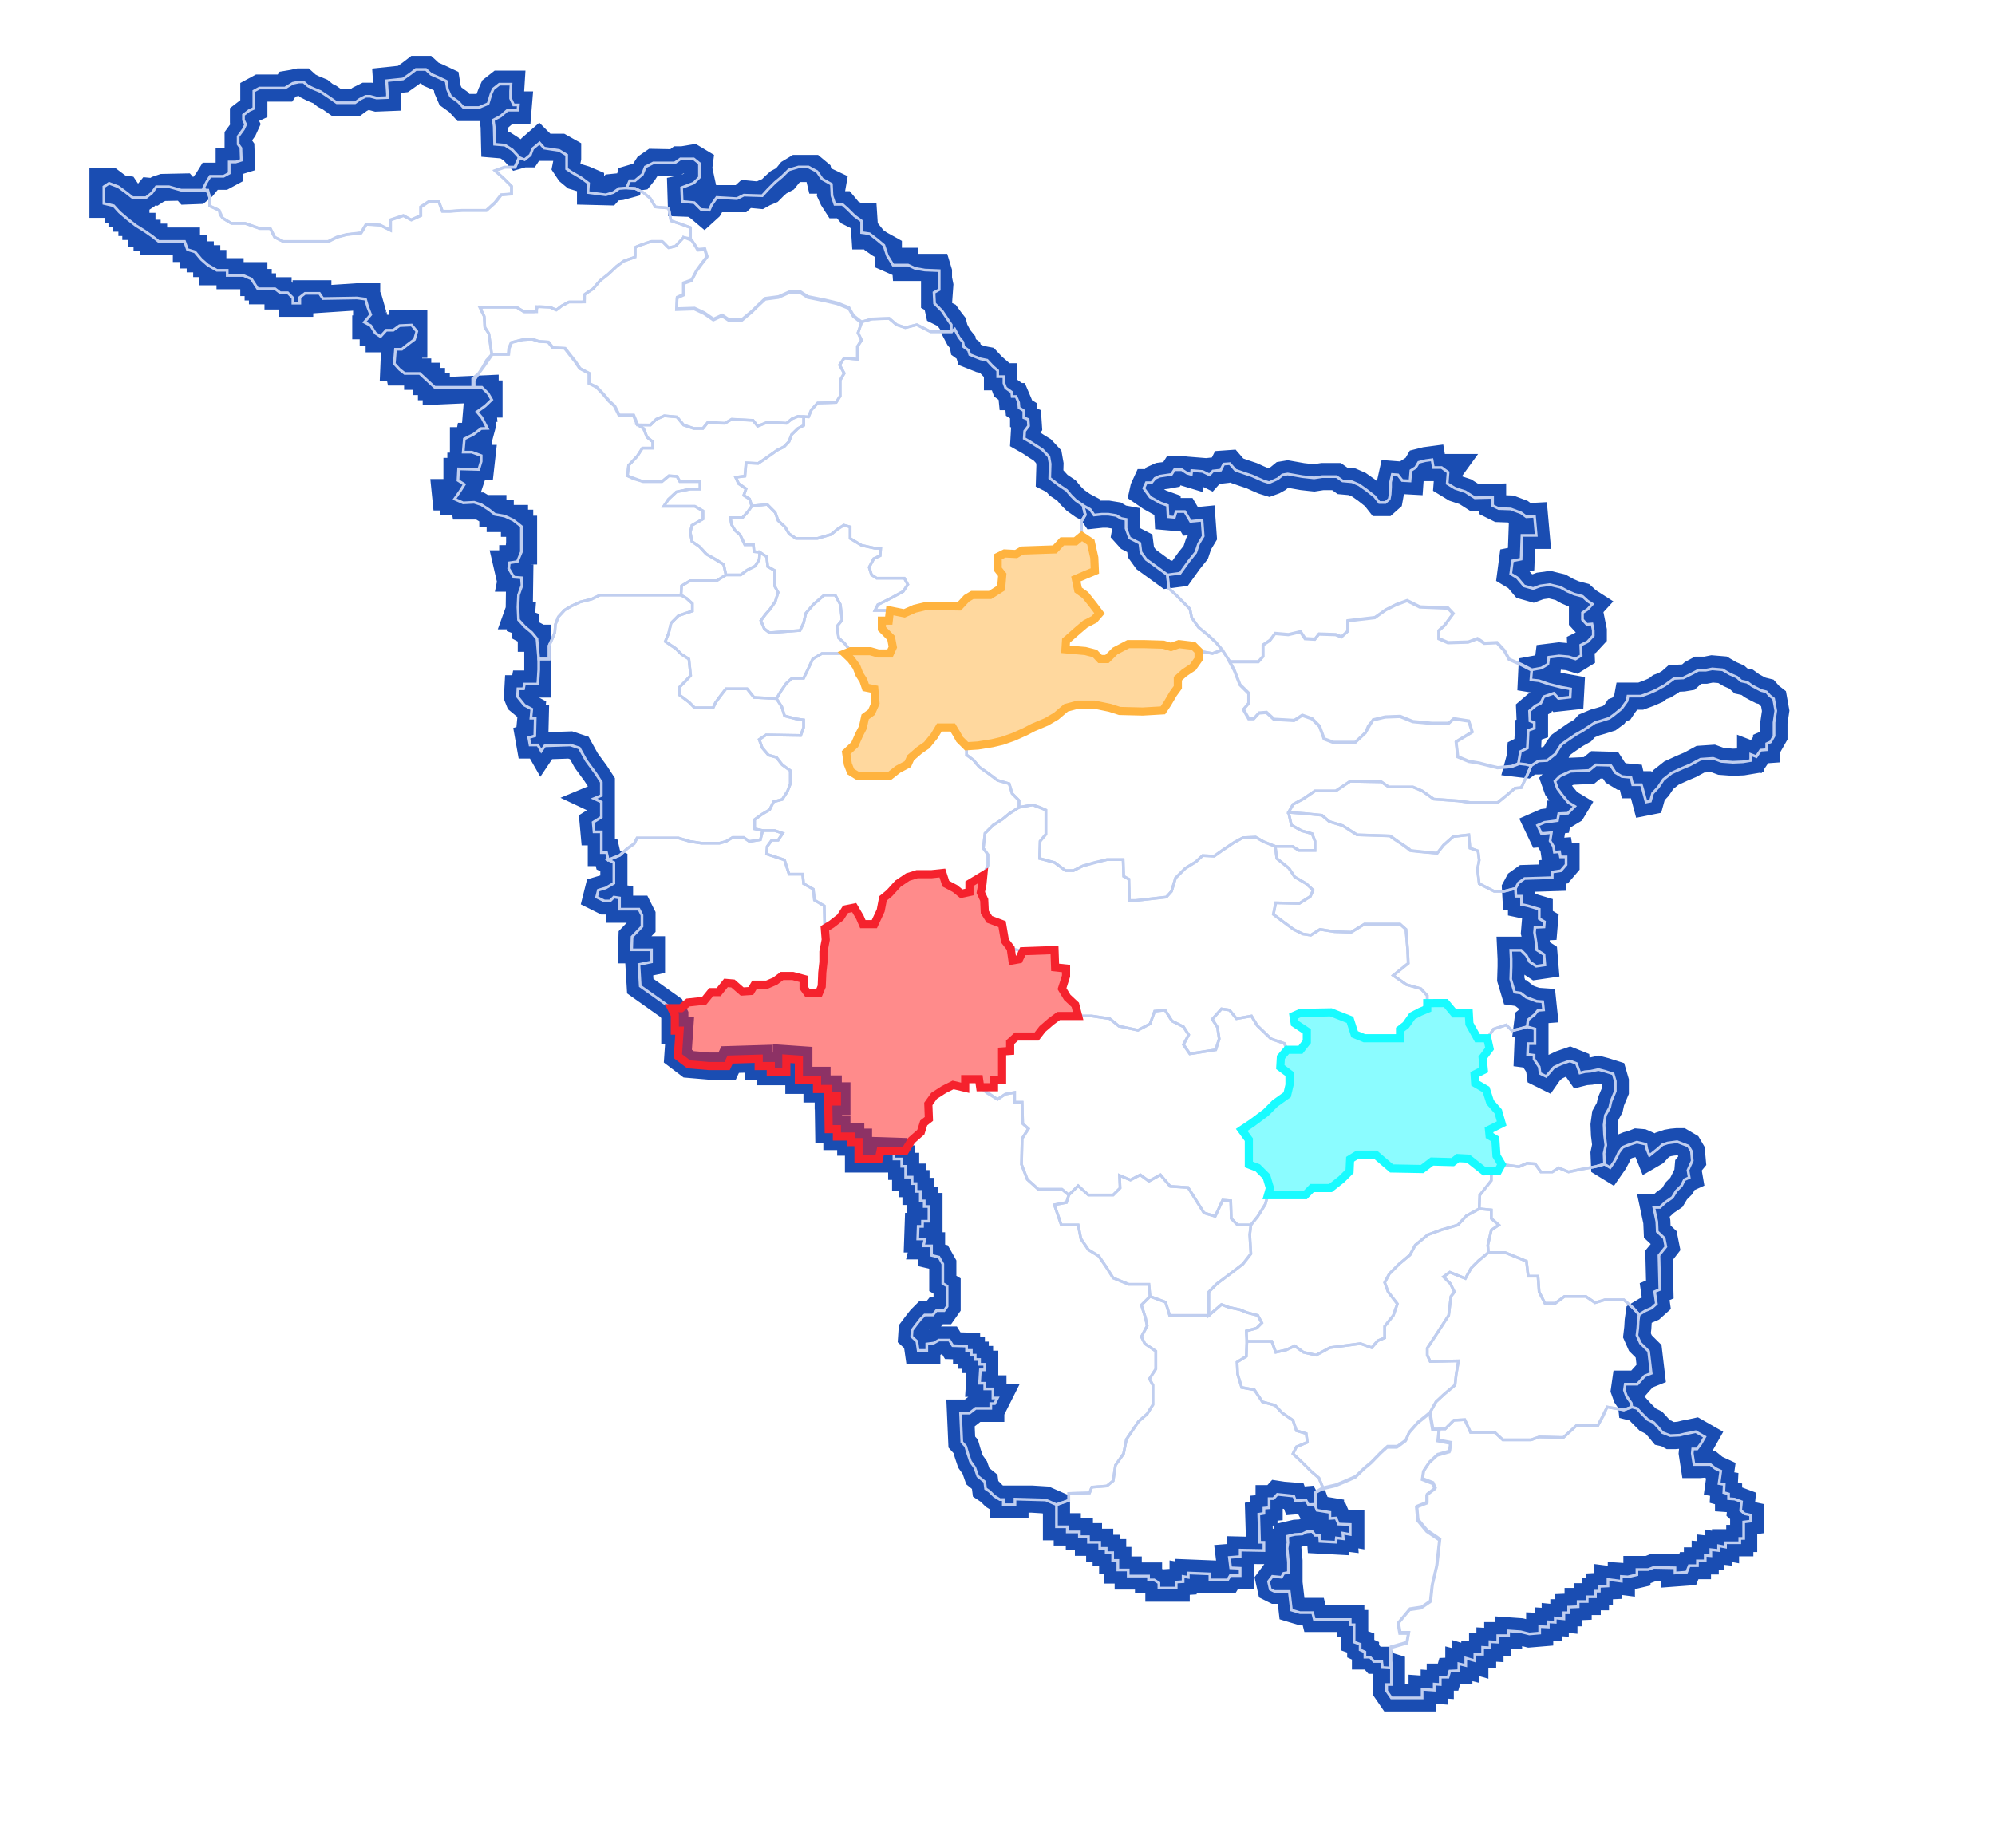 <?xml version="1.0" standalone="no"?>
<!DOCTYPE svg PUBLIC "-//W3C//DTD SVG 1.1//EN" "http://www.w3.org/Graphics/SVG/1.1/DTD/svg11.dtd">
<svg data-name="Map" xmlns="http://www.w3.org/2000/svg" viewBox="0 0 735.27 681.24">
  <defs>
    <filter id="MapShadow" x="-120%" y="-120%" width="400%" height="400%">
      <feOffset result="offOut" in="SourceGraphic" dx="0" dy="0"></feOffset>
      <feGaussianBlur result="blurOut" in="offOut" stdDeviation="15"></feGaussianBlur>
      <feBlend in="SourceGraphic" in2="blurOut" mode="multiply"></feBlend>
    </filter>
  </defs>
  <!-- 最外边路径 -->
  <polyline
    stroke="#1a4db2"
    stroke-width="10"
    fill="transparent"
    filter="url(#MapShadow)"
    points="137.57 116.25 136.57 112.75 135.14 112.75 135.14 109.4 131.63 109.4 117.14 110.36 117.14 108.29 112.84 108.29 112.84 109.88 110.45 109.88 110.45 111.79 107.9 111.79 107.9 109.72 106.47 109.08 102.48 109.08 102.48 107.17 96.75 107.17 96.75 105.74 95.16 105.74 95.16 104.14 93.56 104.14 93.56 101.6 89.74 101.6 84.8 101.6 84.8 100.16 78.43 100.16 78.43 97.14 76.2 97.14 76.2 95.38 73.81 95.38 73.81 93.95 71.42 93.95 71.42 91.56 68.71 91.56 68.71 88.85 58.2 88.85 56.61 88.85 56.61 87.42 54.22 87.42 54.22 85.99 52.31 85.99 52.31 83.44 50.08 83.44 50.08 82 48.64 82 48.64 80.41 46.57 80.41 46.57 78.82 44.98 78.82 44.98 77.06 43.55 77.06 43.55 75.31 41.48 75.31 37.97 75.31 37.97 67.03 41 67.03 44.18 69.42 46.25 69.74 47.85 72.13 49.6 73.56 51.67 73.56 53.58 72.29 55.02 70.53 56.77 70.69 58.2 69.74 60.11 69.1 67.76 68.94 69.03 70.37 73.02 70.22 74.77 68.78 76.2 67.03 77.48 64.96 82.41 64.96 84.48 63.84 84.48 59.7 86.87 59.7 88.94 59.06 88.79 54.6 87.77 53.17 87.77 50.3 89.74 47.6 90.54 45.84 89.74 44.25 89.74 42.34 91.81 40.75 93.56 39.95 93.56 37.72 93.56 35.33 93.56 33.58 95.63 32.46 97.55 32.46 105.03 32.46 105.99 31.03 107.9 30.71 110.13 30.23 111.88 30.23 113.48 31.67 115.39 32.62 118.1 33.74 119.85 35.17 121.44 35.97 124.15 37.88 130.84 37.88 132.59 36.6 134.82 35.49 136.41 35.49 138.8 36.13 142.79 35.97 142.79 34.53 142.47 29.76 148.52 29.12 151.23 27.21 153.3 25.61 156.96 25.61 158.87 27.37 161.42 28.48 164.45 29.91 164.93 32.94 166.04 35.49 168.91 37.56 170.82 39.63 173.85 39.63 176.56 39.63 179.9 38.2 180.38 36.29 181.02 34.53 181.81 32.78 184.04 31.03 186.59 31.03 188.34 31.03 188.18 33.58 188.18 36.29 189.3 38.68 191.05 38.68 190.89 40.59 187.07 40.59 184.52 42.82 181.81 44.25 182.13 46.64 182.29 53.17 186.11 53.49 188.82 55.24 190.73 57.31 192.96 56.68 194.4 56.68 195.99 54.29 198.54 52.06 200.77 54.29 206.66 54.29 209.21 55.72 209.21 58.27 208.57 61.45 209.85 63.37 211.76 64.96 215.42 66.07 217.65 67.03 217.65 70.53 224.18 70.69 225.62 69.1 228.8 68.78 231.67 67.99 232.15 65.91 233.74 65.44 235.97 65.12 237.25 63.53 238.68 61.29 240.75 59.86 248.71 60.02 250.15 58.91 251.58 58.91 255.4 58.27 257.79 59.7 257.48 62.09 258.27 65.76 256.68 66.55 255.09 67.99 253.17 69.1 250.94 69.58 251.1 74.83 255.25 74.99 257.48 76.43 259.55 78.18 261.3 76.59 262.41 74.68 264.33 73.24 273.09 73.24 275 71.49 280.1 71.97 281.53 71.17 283.76 70.22 285.35 68.62 286.94 67.19 289.33 65.91 291.25 63.53 293.63 62.09 296.18 62.09 299.69 62.09 301.6 63.68 302.24 66.39 303.83 66.39 306.86 67.83 306.22 71.49 307.02 73.24 308.45 75.47 310.84 75.47 313.23 78.34 316.1 79.77 318.33 79.77 318.8 86.94 320.87 86.94 322.15 88.53 324.22 89.97 325.97 90.92 327.4 91.72 327.4 95.22 329.95 96.34 333.62 96.34 333.78 98.57 335.21 98.57 339.51 98.57 342.38 98.57 345.4 98.57 345.88 100.16 345.88 102.71 346.36 105.1 346.2 107.33 344.45 107.33 344.45 108.92 344.45 110.52 345.88 111.31 345.72 113.38 346.04 114.82 348.91 116.25 350.18 118 351.3 119.44 351.78 121.35 353.37 124.37 354.8 126.13 355.12 127.88 356.87 129.15 357.35 130.75 361.33 132.34 363.72 132.82 365.79 135.05 367.63 136.64 367.63 138.87 369.94 138.87 369.94 141.26 370.57 143.01 372.8 144.6 372.96 146.2 374.4 146.2 375.35 148.43 375.51 150.34 377.26 151.45 377.26 154 378.86 154.64 379.02 157.03 377.58 158.94 377.42 161.65 379.65 162.92 382.04 164.52 384.11 165.79 386.5 168.34 386.98 171.05 386.82 176.3 388.73 177.26 390.17 178.85 393.03 180.76 394.63 182.68 396.38 184.43 399.09 186.34 401.79 187.77 403.23 189.84 406.1 189.53 408.48 189.53 411.35 190 413.26 191.12 415.02 191.44 415.02 193.19 415.02 194.78 414.7 196.53 416.29 198.29 420.09 200.24 420.51 203.54 422.42 206.19 430.28 211.9 434.95 211.29 438.14 206.83 440.69 203.64 441.75 200.45 443.45 197.61 443.02 191.75 438.78 192.17 436.65 188.56 433.47 188.56 432.83 190.68 430.49 190.47 430.28 186.29 427.73 185.37 423.91 183.25 421.23 181.4 421.55 179.97 422.5 177.9 424.41 177.9 425.69 176.3 427.44 175.51 429.99 175.19 431.74 174.87 432.86 173.12 435.56 173.12 437.48 174.39 439.07 174.87 439.23 173.44 443.21 173.76 445.76 175.03 447.03 173.6 449.9 173.28 451.02 171.05 453.25 170.89 455.32 173.28 458.5 174.39 461.37 175.35 463.44 176.3 465.67 177.26 467.74 177.9 469.49 177.26 470.93 176.46 472.68 175.03 474.59 174.71 477.3 175.19 480.01 175.67 482.87 175.99 484.31 176.14 487.33 175.67 492.59 175.67 494.82 177.26 498.33 177.58 500.87 178.69 503.58 180.6 506.61 182.99 508.36 185.22 510.59 185.22 512.02 183.95 512.34 182.2 512.5 179.49 512.5 177.74 513.14 174.87 515.21 175.03 516.8 177.1 519.67 177.26 519.83 175.03 519.99 173.44 521.74 172.32 522.86 170.41 525.4 169.77 527.79 169.45 528.27 172.32 531.3 172.32 534.96 172.32 533.69 174.07 533.37 178.22 536.24 179.97 540.06 181.24 543.56 183.47 550.1 183.31 550.1 186.34 552.33 187.45 556.79 187.61 560.61 189.05 562.52 190.48 565.55 190.32 566.18 197.33 560.93 197.33 560.61 206.09 557.42 206.73 556.79 211.51 559.17 212.94 561.72 215.97 565.07 216.92 567.62 215.97 571.12 215.49 575.1 216.45 577.65 217.88 580.2 218.99 583.23 219.79 585.14 221.54 586.89 222.66 585.14 224.57 583.23 225.84 583.23 228.39 584.82 230.14 586.73 229.99 587.21 232.37 587.21 234.29 585.14 236.52 582.59 237.79 582.75 241.61 580.68 242.89 578.13 242.09 574.63 241.77 570.8 242.25 570.48 244.8 568.1 246.23 564.59 246.87 564.43 250.22 567.3 250.69 570.96 251.97 575.42 253.08 578.93 253.72 578.77 256.75 574.47 257.22 572.71 255.31 569.05 256.59 567.94 258.98 566.02 259.93 563.79 261.84 563.95 265.51 565.55 266.14 565.55 268.22 563.32 269.01 563 275.54 560.45 276.82 560.29 279.05 559.65 281.44 562.36 281.76 564.11 280.48 565.55 280.48 566.98 280.48 570.17 280.32 571.76 279.37 573.19 277.93 574.31 275.86 575.42 274.43 577.65 272.83 580.68 270.76 583.23 269.33 584.82 267.58 587.85 266.3 590.08 265.67 593.1 264.71 595.02 263.28 595.97 261.84 597.56 261.21 598.52 259.77 599.63 258.34 599.95 256.59 601.55 256.59 604.73 256.59 607.76 255.47 610.31 254.36 611.74 253.24 613.49 252.6 615.56 251.33 617 250.06 620.34 249.9 622.25 249.58 623.85 248.14 625.92 247.03 628.63 247.03 631.02 246.55 634.84 246.87 637.55 248.46 640.1 249.58 641.69 251.01 643.92 251.49 645.67 252.76 647.42 253.72 649.02 254.52 650.93 254.99 652.2 256.43 653.63 257.54 654.43 262 653.79 266.3 653.79 271.24 652.52 273.47 651.09 274.11 651.09 276.34 648.86 276.5 647.26 278.89 645.19 278.09 645.19 280.32 642.33 280.8 638.66 280.96 634.36 280.64 631.33 279.53 626.71 279.84 622.89 281.91 619.87 283.19 616.04 284.94 613.02 287.33 611.1 290.2 609.03 292.43 608.24 295.29 606.64 295.61 605.37 290.83 604.89 289.24 601.71 289.24 601.07 286.53 597.72 286.22 595.33 284.78 593.58 282.07 588.17 281.91 585.62 283.99 578.77 284.3 574.94 286.06 573.03 287.97 573.99 290.68 575.74 293.06 577.97 295.77 580.36 297.21 579.4 298.8 577.81 299.76 574.47 299.91 573.99 302.46 571.6 302.78 569.21 303.1 566.66 304.22 568.1 307.24 571.76 306.92 571.28 309.95 572.56 312.02 572.87 314.09 574.79 313.93 575.1 315.84 577.17 315.84 577.17 318.71 575.26 320.94 572.08 321.42 572.08 323.49 561.88 323.81 559.65 325.4 558.54 327.47 558.7 330.34 560.77 330.34 560.77 333.37 563 333.84 567.3 335.12 567.3 338.62 569.21 339.74 569.05 341.65 565.71 341.81 565.55 343.72 566.18 346.11 566.18 347.7 566.34 350.09 569.05 351.84 569.37 355.67 566.18 356.14 563.79 354.55 562.52 352.16 560.61 350.25 556.79 350.25 556.94 353.44 556.94 356.3 556.79 360.92 558.22 365.7 560.45 366.02 562.52 367.61 563.95 368.25 566.34 369.05 568.57 369.21 568.89 372.23 566.82 372.39 565.55 373.99 563.16 375.9 562.84 378.45 565.71 379.24 565.71 384.66 563.16 384.66 563 388.64 565.39 388.96 565.39 390.39 567.3 393.26 567.62 395.65 569.85 396.76 570.96 395.17 572.71 393.42 575.42 392.14 578.61 391.03 581 391.99 581.16 393.9 582.27 395.49 584.18 395.01 586.25 394.85 589.12 394.22 591.51 394.85 594.54 395.81 595.33 398.52 595.33 402.18 593.74 406 593.26 408.23 591.67 411.1 591.19 414.6 591.35 418.27 591.83 422.09 591.19 425.12 591.35 429.1 593.42 430.37 594.86 428.3 595.97 426.23 596.61 424.8 598.04 422.89 599.95 422.09 601.71 421.61 603.3 420.98 605.21 421.14 606.64 421.77 606.96 423.53 607.92 425.91 609.83 424.8 611.1 423.37 612.7 421.93 614.61 421.29 616.36 420.98 618.11 420.82 619.55 420.82 622.25 422.41 623.37 424.32 623.69 427.83 622.25 429.58 622.1 431.33 622.57 434.04 620.82 434.83 619.71 437.06 617.79 438.98 616.36 441.37 613.81 443.12 611.74 445.03 609.51 445.03 610.63 450.29 610.79 453.95 613.33 456.34 613.97 459.53 612.86 460.96 611.42 462.71 611.74 475.29 609.83 476.09 610.47 480.55 608.71 482.14 606.48 483.1 604.1 484.53 603.78 486.76 603.62 489.47 603.3 492.18 604.57 495.05 607.6 498.07 608.56 506.2 606.17 507.15 604.73 508.75 603.46 510.18 599 510.18 598.68 512.41 599.48 514.64 601.23 517.19 601.39 518.62 603.3 519.1 604.89 520.85 607.28 523.24 609.51 524.36 611.26 526.27 612.7 528.02 614.13 528.34 615.56 529.14 617.32 529.14 619.07 528.98 620.98 528.5 622.73 528.18 624.96 527.7 628.31 529.61 626.87 532.16 625.44 534.07 623.85 534.07 623.69 535.67 624.33 539.81 626.24 539.81 628.15 539.65 630.38 539.81 632.13 541.24 634.2 542.2 633.56 546.82 635.48 547.14 635.32 550.16 637.07 550.64 637.07 552.39 639.3 552.55 641.85 553.51 641.53 556.69 642.96 557.97 645.19 558.45 645.19 560.68 642.64 560.99 642.64 564.02 642.64 567.05 641.21 567.05 641.21 568.64 635.95 568.64 635.95 570.23 633.4 569.76 633.4 571.51 630.54 571.19 630.54 573.42 628.47 573.26 628.47 575.33 625.6 575.33 625.6 577.08 622.57 577.08 621.62 579.47 617.32 579.79 617.32 577.88 609.51 577.72 607.44 578.52 603.3 578.52 603.3 580.43 599.95 581.22 597.56 581.06 597.56 582.82 592.63 582.18 592.63 584.57 589.44 584.73 589.44 586.48 588.01 586.48 588.01 588.55 584.98 588.55 584.98 590.3 581.63 590.3 581.63 592.22 578.13 592.37 578.13 594.45 576.38 594.45 576.38 596.68 573.19 596.36 573.19 597.95 570.64 597.79 570.64 599.7 567.46 599.54 567.46 601.93 563.63 602.25 560.45 601.45 555.99 601.14 555.99 602.89 552.01 602.89 552.01 605.28 549.14 605.12 549.14 607.35 546.43 607.19 546.43 609.74 543.56 609.74 543.56 612.13 540.22 611.17 540.22 613.88 537.67 613.24 537.67 615.79 534.33 615.95 533.69 618.18 530.82 618.18 530.82 620.89 528.59 620.73 528.59 622.96 524.13 622.64 524.13 625.83 512.82 625.83 511.07 623.28 511.07 620.89 512.82 620.89 512.82 617.86 512.82 614.36 510.75 613.72 509.48 611.97 506.61 611.97 505.17 610.37 503.26 610.37 503.26 608.46 501.51 607.67 501.51 605.6 499.28 604.8 499.28 598.43 497.85 598.43 497.85 596.52 484.63 596.52 483.99 593.97 479.37 593.97 476.18 593.01 475.39 586.16 469.97 586.16 468.38 585.37 467.74 582.5 469.17 580.59 472.52 580.91 473.32 579.47 475.07 579.15 475.07 575.33 474.59 570.23 474.91 568.16 474.75 565.77 477.46 565.14 480.17 564.98 481.76 564.18 483.83 564.02 484.94 565.45 486.54 565.45 486.7 567.68 492.59 568 492.75 566.41 495.3 566.73 495.14 564.66 497.85 565.14 497.85 561.47 493.55 561.31 492.59 559.08 490.36 559.24 490.36 557.01 485.58 556.22 484.94 554.46 482.24 554.62 481.28 552.87 477.46 553.19 476.82 551.44 472.84 551.12 470.77 550.8 469.33 552.39 467.74 552.39 467.74 555.74 465.83 555.9 465.83 557.81 463.92 558.13 464.08 563.38 464.24 568.48 465.83 568.48 465.83 571.51 463.6 571.51 457.07 571.35 457.07 573.74 453.09 574.06 453.56 577.88 457.07 578.04 457.07 580.75 453.4 580.75 452.45 582.34 445.92 582.34 445.92 580.11 437.95 579.79 437.95 581.38 436.04 581.06 436.04 582.98 433.49 583.14 433.49 585.37 427.12 585.37 427.12 583.45 425.37 582.34 423.3 582.34 423.3 580.91 415.81 580.91 415.81 578.68 411.99 578.68 411.99 575.17 410.08 575.17 410.08 572.3 407.69 572.3 407.69 570.71 405.3 570.71 405.3 568.48 401.16 568.48 401.16 566.41 397.81 566.41 397.81 564.66 393.35 564.66 393.35 562.75 389.37 562.75 389.37 559.72 389.37 554.62 385.39 552.87 380.29 552.55 374.08 552.55 374.08 554.62 369.78 554.62 369.78 552.71 368.5 552.71 366.43 551.44 364.68 549.68 363.25 548.73 362.93 546.18 360.38 544.11 359.26 540.92 357.67 538.69 356.71 535.83 355.92 533.12 354.48 531.53 354.01 520.85 357.35 520.85 359.58 519.1 365.16 519.1 365.16 517.35 366.59 517.35 367.63 515.28 365.95 515.28 365.95 511.93 362.93 511.93 362.93 509.86 361.02 509.86 361.33 504.92 362.93 504.92 362.93 502.85 361.02 502.85 361.02 501.1 359.42 501.1 359.42 499.51 357.99 499.51 357.99 497.76 356.24 497.76 356.24 496.16 351.14 496 349.87 493.93 346.04 493.93 344.13 495.05 341.58 495.37 341.58 497.76 338.4 497.76 337.92 494.41 336.01 492.66 336.17 490.27 337.6 488.36 339.35 486.13 340.79 484.69 343.81 484.69 345.09 483.1 347.95 483.1 349.07 481.51 349.07 474.02 347.48 473.06 347.48 465.9 346.04 463.35 343.33 462.71 343.33 459.21 340.31 459.21 340.94 456.66 338.24 456.66 338.4 452.04 339.99 452.04 339.99 450.13 342.38 450.13 342.38 444.71 340.63 444.71 340.63 442.64 339.19 442.64 339.19 439.14 337.6 439.14 337.6 436.27 336.17 436.27 336.17 433.88 333.78 433.88 333.78 429.9 332.34 429.9 332.34 427.19 329.48 427.19 329.48 424.32 324.54 424.16 323.9 427.19 316.41 427.19 316.41 420.98 313.55 420.98 313.55 418.91 308.45 418.91 308.45 416.2 305.42 416.2 305.26 406 308.45 406 308.45 403.93 305.26 403.93 305.26 401.38 301.12 401.38 301.12 398.2 294.43 398.2 294.43 390.55 289.81 390.23 289.81 395.01 284.08 395.01 284.08 392.94 279.62 392.94 279.62 390.23 269.1 390.55 267.99 392.94 261.3 392.94 253.81 392.3 249.83 389.28 250.47 379.88 248.71 379.88 248.71 374.14 247.44 371.6 235.97 363.47 235.49 355.51 240.11 354.55 240.11 350.09 232.79 350.09 232.94 345.31 236.61 341.49 236.61 337.35 235.49 335.12 228.33 335.12 228.33 330.98 226.25 330.66 224.82 332.09 222.75 332.09 219.88 330.66 220.52 328.11 223.23 327.31 226.25 325.56 226.25 317.91 224.18 316.96 223.55 314.25 221.63 314.25 221.63 306.6 218.93 306.6 218.61 303.1 221.63 301.19 221.63 295.61 218.93 294.34 221.63 293.22 221.63 288.29 219.56 285.1 216.06 280.32 213.51 275.7 210.17 274.59 200.77 274.91 199.49 276.82 198.22 274.59 195.35 274.59 194.87 271.88 197.1 271.24 197.26 264.71 195.67 264.71 195.99 261.37 193.28 259.93 191.37 258.34 190.73 256.75 190.89 253.88 192.96 253.88 193.28 252.13 195.51 252.13 198.22 252.13 198.22 235.24 195.83 235.24 195.83 233.49 193.76 232.37 193.76 229.83 192.01 229.19 192.17 226.96 190.57 226.96 191.37 224.73 191.53 213.1 188.5 213.1 189.14 209.91 187.23 209.91 186.75 207.84 188.98 207.84 188.98 205.93 190.89 205.93 191.21 203.06 192.96 203.06 192.96 195.1 191.53 195.1 191.53 192.87 189.62 192.87 189.62 191.12 184.36 191.12 184.36 189.37 181.65 189.37 181.65 187.45 178.47 187.45 176.87 186.5 171.14 186.5 170.82 184.75 167.63 184.75 167.79 183.15 164.29 183.15 164.13 181.56 167.48 181.56 169.23 181.56 171.94 181.56 172.57 179.65 170.18 179.65 170.34 177.74 168.43 175.67 168.43 173.76 169.87 173.76 169.87 171.84 177.19 171.84 177.51 168.98 175.76 168.98 175.92 167.38 172.57 167.38 172.57 165.47 170.82 165.47 170.82 162.45 172.57 162.45 172.89 160.85 175.44 160.85 175.6 159.42 177.03 159.42 177.67 157.03 177.67 154.16 177.67 152.41 175.6 152.41 175.76 150.5 177.83 150.5 177.67 148.91 180.22 148.91 180.22 145.24 178.79 145.24 178.79 143.33 160.79 144.13 160.79 142.53 159.03 142.53 159.03 140.62 157.28 140.62 157.28 138.71 153.94 138.71 153.94 137.12 147.09 137.12 146.77 135.53 145.17 135.53 145.33 131.7 147.09 130.91 147.4 128.52 150.59 128.52 150.59 126.92 152.5 126.92 152.5 124.85 152.5 119.12 148.36 119.12 148.36 121.51 144.7 121.19 144.7 122.78 141.35 122.94 141.35 124.85 139.76 124.85 139.76 122.62 137.57 122.62 137.57 120.07 134.82 120.07 134.82 116.25"/>
  <polyline stroke="#c0ceef" fill="transparent" points="81.11 79.14 82.17 80.47 85.35 82.38 90.45 82.38 95.87 84.29 99.69 84.29 101.28 87.48 104.47 89.07 121.03 89.07 124.22 87.48 127.72 86.53 133.14 85.89 135.05 82.7 140.15 83.02 143.97 84.93 143.97 81.11 148.75 79.52 151.62 81.11 155.12 79.52 155.12 76.33 157.99 74.42 161.81 74.42 163.09 77.92 165.95 77.92 170.41 77.6 179.33 77.6 182.52 74.74 184.75 71.87 188.57 71.55 188.57 68.68 185.71 65.82 182.52 62.95 186.02 61.68 189.85 61.68 191.44 58.17 190.73 57.31 188.82 55.24 186.11 53.49 182.29 53.17 182.13 46.64 181.81 44.25 184.52 42.82 187.07 40.59 190.89 40.59 191.05 38.68 189.3 38.68 188.18 36.29 188.18 33.58 188.34 31.03 184.04 31.03 181.81 32.78 181.02 34.53 179.9 38.2 176.56 39.63 170.82 39.63 168.91 37.56 166.04 35.49 164.93 32.94 164.45 29.91 161.42 28.48 158.87 27.37 156.96 25.61 153.3 25.61 151.23 27.21 148.52 29.12 142.47 29.76 142.79 34.53 142.79 35.97 138.8 36.13 136.41 35.49 134.82 35.49 132.59 36.6 130.84 37.88 124.15 37.88 121.44 35.97 118.1 33.74 115.39 32.62 113.48 31.67 111.88 30.23 110.13 30.23 107.9 30.71 105.03 32.46 95.63 32.46 93.56 33.58 93.56 39.95 91.81 40.75 89.74 42.34 89.74 44.25 90.54 45.84 89.74 47.6 87.77 50.3 87.77 53.17 88.79 54.6 88.94 59.06 86.87 59.7 84.48 59.7 84.48 63.84 82.41 64.96 77.48 64.96 76.2 67.03 74.99 69.39 76.73 70.96 77.27 72.73 77.27 75.91 80.78 77.51 81.11 79.14 82.05 80.37"/>
  <polygon stroke="#c0ceef" fill="transparent" points="76.61 70.09 73.12 70.09 69.09 70.09 66.75 70.09 62.29 68.83 57.62 68.83 55.92 71.17 53.79 72.87 48.91 72.87 46.36 70.85 43.6 68.83 40.2 67.56 38.29 68.83 38.29 74.99 41.9 75.84 44.02 78.18 47 80.73 49.97 83.06 53.37 85.19 56.13 87.1 58.47 88.98 68.02 88.98 69.09 91.99 71.85 92.83 74.18 95.6 76.61 97.72 79.92 99.63 83.74 99.63 83.74 101.54 89.69 101.54 92.66 102.82 95 106.43 101.37 106.43 103.28 107.91 106.04 107.91 107.95 109.83 107.95 111.74 110.5 111.74 110.5 109.61 112.41 108.13 117.72 108.13 119 110.04 131.53 109.83 134.71 110.25 135.56 113.22 136.63 115.99 134.29 118.75 136.63 120.02 138.33 122.78 140.24 124.06 142.36 121.72 144.91 121.72 147.25 120.02 151.71 119.81 153.62 122.14 152.77 125.12 150.22 127.03 148.1 128.73 145.76 128.73 145.33 134.04 147.25 136.16 149.16 137.65 154.68 137.65 160.2 142.75 174.22 142.75 174.22 139.56 176.56 137.44 178.04 135.1 179.32 132.76 181.23 130.64 180.17 122.99 178.68 120.66 178.47 116.62 176.77 113.22 190.36 113.22 193.12 114.92 197.79 114.92 197.79 113.01 202.68 113.22 205.02 114.29 206.93 112.8 209.69 111.31 215.42 111.31 215.42 108.55 218.61 106.43 221.16 103.45 224.13 101.12 227.32 98.14 229.87 96.23 234.11 94.75 234.11 91.14 236.24 90.29 240.06 88.98 244.1 88.98 246.43 91.35 248.98 90.71 251.95 87.53 254.5 87.95 254.5 83.91 250.47 82.43 247.28 81.37 246.43 76.69 241.55 76.27 239.63 73.08 237.09 70.96 234.11 69.47 230.93 69.26 228.17 69.47 226.04 70.96 223.28 71.81 216.7 70.96 216.91 67.56 214.36 65.65 210.75 63.53 208.84 62.25 208.84 57.12 206.08 55.45 200.56 54.6 198.86 52.69 196.31 54.82 195.46 57.12 193.33 58.85 191.33 58.07 189.73 61.58 185.91 61.58 182.4 62.85 185.59 65.72 188.46 68.59 188.46 71.45 184.63 71.77 182.4 74.64 179.22 77.51 176.35 77.51 170.3 77.51 165.84 77.83 162.97 77.83 161.7 74.32 157.87 74.32 155.01 76.23 155.01 79.42 151.5 81.01 148.63 79.42 143.86 81.01 143.86 84.83 140.03 82.92 134.94 82.6 133.02 85.79 127.61 86.43 124.1 87.38 120.92 88.98 115.5 88.98 108.81 88.98 104.35 88.98 101.17 87.38 99.57 84.2 95.75 84.2 90.33 82.29 85.24 82.29 82.05 80.37 80.78 77.51 77.27 75.91 77.27 72.73 76.61 70.09"/>
  <path stroke="#c0ceef" fill="transparent" d="M251.95,87.53l-2.78,2.98c-.12,.13-.28,.23-.46,.27l-1.76,.44c-.32,.08-.66-.02-.89-.25l-1.69-1.71c-.18-.18-.42-.28-.67-.28h-3.49c-.1,0-.21,.02-.3,.05l-3.68,1.26-1.54,.61c-.35,.14-.59,.49-.59,.87v2.31c0,.4-.25,.75-.63,.88l-3.49,1.22c-.09,.03-.18,.08-.25,.13l-2.39,1.79s-.05,.04-.08,.06l-3.12,2.91s-.04,.04-.06,.05l-2.87,2.25s-.09,.08-.13,.13l-2.4,2.81c-.06,.06-.12,.12-.19,.17l-2.66,1.77c-.26,.17-.42,.47-.42,.78v1.33c0,.52-.42,.93-.93,.93h-4.56c-.15,0-.31,.04-.44,.11l-2.48,1.34s-.09,.05-.13,.09l-1.4,1.09c-.27,.21-.64,.26-.96,.11l-1.66-.75c-.11-.05-.23-.08-.35-.08l-3.73-.16c-.53-.02-.98,.4-.98,.93h0c0,.52-.42,.93-.93,.93h-3.47c-.17,0-.34-.05-.49-.14l-2.31-1.42c-.15-.09-.32-.14-.49-.14h-11.82c-.7,0-1.15,.73-.84,1.35l.94,1.87c.06,.11,.09,.24,.1,.37l.19,3.6c0,.16,.06,.32,.14,.45l1.25,1.96c.07,.11,.12,.24,.14,.37l1.03,7.44h6.05l.21-2.21,.88-2.15,4.21-1.04,3.4-.21,2.55,.85,3.4,.21,1.7,2.12,4.46,.21,1.7,2.21,2.12,2.67,1.7,2.55,3.4,1.79v3.73l2.76,1.36,2.34,2.46,2.34,2.76,1.91,1.7,1.7,3.4h5.31l1.49,3.61h4.88l2.12-2.12,2.97-1.27,4.67,.42,2.44,2.97,3.72,1.27h3.4l1.7-2.12h2.97l3.4,.21,2.55-1.49,7.86,.42,1.7,2.12,3.19-1.27h3.82l3.61,.21,2.12-1.7,2.12-.85,3.82,.21,1.06-2.55,2.34-2.55,6.8-.21,1.49-2.34v-5.86l1.49-2.55-1.7-3.06,1.7-2.55,4.88,.42v-4.67l1.49-2.34-1.27-2.72,1.27-3.65-2.97-2.34-1.7-2.97-4.25-1.7-4.46-1.06-6.37-1.27-2.97-1.91h-3.61l-4.25,1.91-4.88,.64-2.97,2.76-1.91,1.91-3.82,3.19h-4.67l-2.55-1.7-3.19,1.49-3.4-2.34-3.61-1.7-6.58,.21,.21-4.25,2.34-1.06v-4.25l2.97-1.06,1.91-3.61,1.7-2.34,2.12-2.76-.85-2.76-2.55,.21-2.12-3.61-3.08-1.19Z"/>
  <polygon stroke="#c0ceef" fill="transparent" points="250.79 58.55 248.66 60.04 244.84 60.04 240.8 60.04 237.83 61.53 236.77 64.29 234.01 66.62 232.1 66.62 230.92 69.26 234.1 69.47 237.08 70.96 239.63 73.08 241.54 76.27 246.42 76.69 247.27 81.37 250.46 82.43 254.49 83.91 254.49 87.95 257.24 91.88 259.79 91.67 260.64 94.43 258.51 97.19 256.81 99.53 254.9 103.14 251.93 104.2 251.93 108.45 249.59 109.51 249.38 113.76 255.97 113.54 259.58 115.24 262.97 117.58 266.16 116.09 268.71 117.79 273.38 117.79 277.2 114.6 279.12 112.69 282.09 109.93 286.97 109.29 291.22 107.38 294.83 107.38 297.81 109.29 304.18 110.57 308.64 111.63 312.89 113.33 314.58 116.3 317.56 118.64 321.3 117.6 327.67 117.38 330.43 119.72 333.62 120.78 337.87 119.72 342.96 122.29 350.61 122.29 350.61 119.72 348.91 117.17 347.21 114.62 344.45 111.86 344.24 107.83 346.15 106.76 346.15 99.76 340.84 99.54 337.23 98.91 334.68 97.72 329.16 97.72 327.03 94.23 325.76 90.42 323.21 88.29 320.45 86.16 317.56 85.74 317.56 81.49 314.93 79.58 312.38 77.03 310.47 75.33 307.71 75.33 306.64 72.14 306.43 67.9 303.03 65.99 301.12 63.22 297.94 61.53 294.33 61.53 290.76 62.59 288.17 65.14 285.62 67.26 283.07 69.81 280.94 72.14 274.15 71.93 271.6 73.21 264.17 72.78 262.25 75.54 261.4 77.45 258.43 77.24 255.88 74.69 251.42 74.27 251.21 69.17 255.67 67.47 257.79 65.35 257.79 60.25 255.67 58.55 250.79 58.55"/>
  <polygon stroke="#c0ceef" fill="transparent" points="174.75 142.75 174.75 140.2 176.45 137.65 178.57 134.8 181.46 130.59 184.33 130.59 187.51 130.59 187.73 128.37 188.61 126.23 192.82 125.19 196.22 124.98 198.77 125.83 202.17 126.04 203.87 128.16 208.33 128.37 210.03 130.59 212.15 133.26 213.85 135.81 217.25 137.6 217.25 141.33 220.01 142.69 222.35 145.15 224.68 147.91 226.59 149.61 228.29 153.01 233.6 153.01 235.09 156.62 237.19 157.95 238.47 161.14 240.59 162.83 240.59 165.17 236.77 165.17 234.86 168.14 231.67 171.54 231.25 175.37 233.37 176.43 236.98 177.49 243.99 177.49 246.54 175.37 249.51 175.58 250.57 177.49 254.4 177.49 258.01 177.49 258.01 180.25 254.4 180.25 249.3 181.31 246.33 184.07 244.63 186.62 247.41 186.62 252.27 186.62 256.1 186.62 259.07 188.32 259.07 191.29 255.03 193.63 254.4 196.18 255.03 199.58 257.79 201.49 260.34 204.25 264.17 206.37 266.71 208.07 267.56 211.9 264.17 214.02 254.4 214.02 251.21 215.93 251 219.33 244.63 219.33 235.49 219.33 228.48 219.33 224.02 219.33 221.16 219.33 218.08 220.82 213.83 221.88 210.64 223.37 208.1 224.85 205.76 227.4 204.7 230.16 204.48 233.14 203.42 235.68 202.36 238.02 202.36 242.91 198.54 242.91 197.9 235.47 195.99 233.14 193.44 231.01 191.1 228.46 190.89 223.79 191.1 219.33 192.38 215.72 192.17 212.96 189.4 212.75 187.49 209.56 187.71 207.44 190.68 207.01 192.17 203.4 192.17 194.06 189.19 191.72 186.01 190.23 182.4 189.6 180.27 187.9 177.34 185.99 174.75 185.14 170.71 185.35 167.53 183.94 169.65 180.89 171.14 178.55 168.8 177.06 169.02 172.82 176.45 173.03 177.34 170.06 177.34 167.93 173.9 166.66 170.71 166.66 171.14 161.77 174.54 160.07 177.34 157.95 179.63 157.9 177.58 153.91 175.81 151.79 178.79 149.67 181.23 147.33 179.85 144.99 177.58 142.75 174.75 142.75"/>
  <polygon stroke="#c0ceef" fill="transparent" points="296.17 156.82 296.17 153.6 294.11 153.49 291.99 154.34 289.87 156.04 286.25 155.83 282.43 155.83 279.25 157.1 277.55 154.98 269.69 154.55 267.14 156.04 260.77 155.83 259.07 157.95 255.67 157.95 251.95 156.68 249.51 153.7 244.84 153.28 241.87 154.55 239.74 156.68 235.09 156.62 237.19 157.95 238.47 161.14 240.59 162.83 240.59 165.17 236.77 165.17 234.86 168.14 231.67 171.54 231.25 175.37 236.98 177.49 241.58 177.49 243.99 177.49 246.54 175.37 249.51 175.58 250.57 177.49 258.01 177.49 258.01 180.25 254.4 180.25 249.3 181.31 246.33 184.07 244.63 186.62 256.1 186.62 259.07 188.32 259.07 191.29 255.03 193.63 254.4 196.18 255.03 199.58 257.79 201.49 260.34 204.25 266.71 208.07 267.56 211.9 273.02 211.9 275.35 210.13 278.33 208.64 279.81 206.3 280.02 203.54 277.9 203.33 277.69 200.78 274.5 200.78 272.8 197.17 270.89 195.47 269.62 193.35 269.19 190.8 273.65 190.8 275.56 188.68 277.05 186.55 276.2 183.94 274.08 182.59 274.93 180.18 272.17 178.27 271.1 175.93 274.5 175.51 274.93 170.62 279.39 170.83 282.57 168.71 286.4 165.95 288.94 164.68 290.76 162.76 291.71 160.22 294.04 157.95 296.17 156.82"/>
  <polygon stroke="#c0ceef" fill="transparent" points="255.17 225.21 255.17 222.45 253.05 220.53 251 219.33 244.63 219.33 235.49 219.33 228.48 219.33 224.02 219.33 221.16 219.33 218.08 220.82 213.83 221.88 210.64 223.37 208.1 224.85 205.76 227.4 204.7 230.16 204.48 233.14 203.42 235.68 202.36 238.02 202.36 242.91 198.54 242.91 198.54 246.87 198.22 252.13 195.51 252.13 193.28 252.13 192.96 253.88 190.89 253.88 190.73 256.75 193.28 259.93 195.99 261.37 195.67 264.71 197.26 264.71 197.1 271.24 194.87 271.88 195.35 274.59 198.22 274.59 199.49 276.82 200.77 274.91 210.17 274.59 213.51 275.7 216.06 280.32 219.56 285.1 221.63 288.29 221.63 293.22 218.93 294.34 221.63 295.61 221.63 301.19 218.61 303.1 218.93 306.6 221.63 306.6 221.63 314.25 223.55 314.25 224.18 316.96 228.41 315.26 231.25 312.71 233.72 311.01 234.79 308.89 250.08 308.89 254.33 310.16 258.57 310.8 265.16 310.8 267.56 310.16 270.04 308.68 274.08 308.68 276.2 310.16 280.24 309.53 281.09 306.13 278.11 305.49 278.11 302.09 281.09 299.97 283.63 298.48 285.12 295.51 288.31 294.66 290.22 291.68 291.28 288.92 291.28 284.04 288.31 281.91 286.18 279.15 283.21 278.3 280.87 275.54 279.81 272.57 282.36 270.87 295.1 271.08 296.17 268.14 296.17 265.35 293.19 264.92 289.16 263.86 288.1 260.46 286.18 257.49 277.9 257.06 275.35 253.88 267.56 253.88 265.58 256.43 263.71 258.98 262.82 260.89 256.02 260.89 253.9 258.76 250.5 256.22 250.29 253.45 252.63 251.12 254.54 248.99 253.9 242.91 251.14 241.14 249.02 239.01 245.19 236.46 246.47 233.28 247.32 229.67 250.08 226.91 255.17 225.21"/>
  <polygon stroke="#c0ceef" fill="transparent" points="399.99 189.76 399.16 186.29 396.45 184.38 394.7 182.63 393.1 180.72 390.24 178.81 386.89 176.26 387.05 171 386.57 168.29 384.18 165.75 379.72 162.88 377.49 161.6 377.65 158.9 379.09 156.99 378.93 154.6 377.33 153.96 377.33 151.41 375.58 150.29 375.42 148.38 374.47 146.15 373.03 146.15 372.87 144.56 370.64 142.97 370.01 141.22 370.01 138.83 367.71 138.83 367.71 136.6 365.87 135 363.79 132.77 361.4 132.29 357.42 130.7 356.94 129.11 355.19 127.83 354.87 126.08 353.44 124.33 351.85 121.3 350.68 122.25 343.03 122.25 341.16 121.3 337.94 119.68 333.69 120.74 330.5 119.68 327.74 117.34 321.37 117.55 317.63 118.6 316.27 122.69 317.55 125.41 316.06 127.75 316.06 132.42 311.17 131.99 309.48 134.54 311.17 137.6 309.69 140.15 309.69 146.01 308.2 148.35 301.4 148.56 299.07 151.11 298.01 153.66 296.24 153.56 296.24 156.77 294.11 157.91 291.78 160.17 290.83 162.72 289.02 164.63 286.47 165.91 279.46 170.79 275 170.58 274.57 175.46 271.17 175.89 272.24 178.22 275 180.14 274.15 182.54 276.27 183.9 277.12 186.51 282.75 185.93 285.72 188.91 286.79 191.88 289.33 194.22 290.83 196.76 293.37 198.46 301.23 198.46 306.33 196.98 308.66 195.06 311 193.58 313.33 194.22 313.33 198.46 317.55 201.01 322.47 202.07 324.59 202.07 324.38 204.83 322.04 205.9 320.34 209.08 321.19 211.85 323.1 213.12 333.3 213.12 334.57 215.45 332.87 218 328.2 220.55 323.53 222.89 322.47 225.01 327.99 225.01 333.3 226.07 337.12 224.37 341.58 223.31 353.48 223.53 356.24 220.55 358.36 219.29 364.94 219.29 368.98 216.73 369.4 211.85 367.71 209.72 367.71 205.26 370.25 203.99 374.5 204.2 376.63 202.92 388.73 202.5 391.49 199.53 396.38 199.53 398.71 197.61 398.5 192.3 399.99 189.76"/>
  <polygon stroke="#c0ceef" fill="transparent" points="325.02 231.74 325.02 228.76 327.56 228.76 327.99 225.01 322.47 225.01 323.53 222.89 328.2 220.55 332.87 218 334.57 215.45 333.3 213.12 328.52 213.12 323.1 213.12 321.19 211.85 320.34 209.08 322.04 205.9 324.38 204.83 324.59 202.07 322.47 202.07 320.34 201.62 317.55 201.01 313.33 198.46 313.33 194.22 311 193.58 308.66 195.06 306.33 196.98 301.23 198.46 293.37 198.46 290.83 196.76 289.33 194.22 286.79 191.88 285.72 188.91 282.75 185.93 277.12 186.51 275.56 188.68 273.65 190.8 269.19 190.8 269.62 193.35 270.89 195.47 272.8 197.17 274.5 200.78 277.69 200.78 277.9 203.33 280.02 203.54 282.54 205.19 282.96 208.83 285.51 210.29 285.51 216.02 286.79 218.36 285.72 221.76 283.81 224.52 282.11 226.49 280.41 228.76 281.69 231.74 283.6 233.22 294.86 232.37 296.17 229.61 296.98 226.07 299.74 222.82 303.78 219.33 307.81 219.33 309.72 222.82 310.36 228.55 308.45 230.89 309.09 235.14 311.21 237.05 313.55 240.02 320.77 240.02 323.74 240.87 327.99 240.87 329.05 238.53 328.41 235.14 325.02 231.74"/>
  <polygon stroke="#c0ceef" fill="transparent" points="302.93 240.87 311.42 240.87 313.55 240.02 311.21 237.05 309.09 235.14 308.45 230.89 310.36 228.55 310.09 226.07 309.72 222.82 307.81 219.33 303.78 219.33 299.74 222.82 296.98 226.07 296.17 229.61 294.86 232.37 283.6 233.22 281.69 231.74 280.41 228.76 282.11 226.49 283.81 224.52 285.72 221.76 286.79 218.36 285.51 216.02 285.51 210.29 282.96 208.83 282.54 205.19 280.02 203.54 279.81 206.3 278.33 208.64 275.35 210.13 273.02 211.9 267.56 211.9 264.17 214.02 254.4 214.02 251.21 215.93 251 219.33 253.05 220.53 255.17 222.45 255.17 225.21 250.08 226.91 247.32 229.67 246.47 233.28 245.19 236.46 249.02 239.01 251.14 241.14 253.9 242.91 254.54 248.99 250.29 253.45 250.5 256.22 253.9 258.76 256.02 260.89 262.82 260.89 263.71 258.98 265.58 256.43 267.56 253.88 275.35 253.88 277.9 257.06 286.18 257.49 287.85 254.68 289.76 251.91 291.88 250 296.17 250 297.83 246.6 299.53 242.91 302.93 240.87"/>
  <polygon stroke="#c0ceef" fill="transparent" points="313.55 242.91 311.42 240.87 306.75 240.87 302.93 240.87 299.53 242.91 297.83 246.6 296.17 250 291.88 250 289.76 251.91 287.85 254.68 286.18 257.49 288.1 260.46 289.16 263.86 293.19 264.92 296.17 265.35 296.17 268.14 295.1 271.08 282.36 270.87 279.81 272.57 280.87 275.54 283.21 278.3 286.18 279.15 288.31 281.91 291.28 284.04 291.28 288.92 290.22 291.68 288.31 294.66 285.12 295.51 283.63 298.48 281.09 299.97 278.11 302.09 278.11 305.49 281.09 306.13 285.51 306.13 288.48 307.14 286.79 309.68 284.45 309.68 282.75 312.02 282.54 314.78 286.36 316.06 289.12 316.96 290.82 322.22 295.83 322.22 296.17 325.72 299.74 327.74 300.17 331.77 303.78 333.9 303.99 342.18 306.54 340.62 309.72 338.14 311.63 335.17 314.82 334.53 316.94 338.14 318.01 340.62 322.25 340.62 324.59 335.6 325.44 331.14 327.78 329.22 330.96 325.72 334.57 323.28 337.97 322.22 343.28 322.22 347.32 321.79 348.59 325.72 351.99 327.53 354.33 329.44 357.3 328.8 357.3 325.72 359.85 324.34 362.4 322.64 364.1 319.03 364.1 314.99 362.4 312.66 363.03 307.14 366.01 304.16 369.62 301.83 371.95 299.91 375.56 297.58 375.56 295.03 373.02 292.48 371.95 288.87 367.63 287.6 364.52 285.26 360.91 282.71 358.79 280.16 356.24 278.25 356.24 275.06 353.69 272.52 352.63 270.6 351.14 268.14 346.2 268.14 344.34 271.24 341.58 274.64 338.82 276.55 335.62 279.31 334.57 281.65 330.96 283.56 327.99 285.9 316.31 286.11 313.55 284.41 312.48 281.65 311.85 277.4 315.03 274.43 316.73 270.6 318.01 268.14 318.86 264.23 321.19 262.53 322.68 259.14 322.25 254.04 319.07 253.4 318.22 250.85 316.73 248.52 315.67 245.76 313.55 242.91"/>
  <polygon stroke="#c0ceef" fill="transparent" points="304.33 346.37 303.99 342.18 303.78 333.9 300.17 331.77 299.74 327.74 296.17 325.72 295.83 322.22 290.82 322.22 289.12 316.96 282.54 314.78 282.75 312.02 284.45 309.68 286.79 309.68 288.48 307.14 285.51 306.13 281.09 306.13 280.24 309.53 276.2 310.16 274.08 308.68 270.04 308.68 267.56 310.16 265.16 310.8 258.57 310.8 254.33 310.16 250.08 308.89 234.79 308.89 233.72 311.01 231.25 312.71 228.41 315.26 224.18 316.96 226.25 317.91 226.25 325.56 223.23 327.31 220.52 328.11 219.88 330.66 222.75 332.09 224.82 332.09 226.25 330.66 228.33 330.98 228.33 335.12 235.49 335.12 236.61 337.35 236.61 341.49 232.94 345.31 232.79 350.09 240.11 350.09 240.11 354.55 235.49 355.51 235.97 363.47 247.44 371.6 251.02 371.6 253.57 369.52 259.52 368.88 262.11 365.69 264.83 365.69 267.56 362.29 270.14 362.51 273.54 365.48 276.72 365.27 278.11 362.93 282.67 362.93 285.64 361.66 288.19 359.75 292.23 359.75 296.17 360.81 296.17 363.99 297.54 365.91 301.88 365.91 302.85 363.57 303.06 358.47 303.48 354.65 303.48 350.83 304.33 346.37"/>
  <polygon stroke="#c0ceef" fill="transparent" points="420.09 200.24 416.29 198.29 415.02 194.78 415.02 191.44 413.26 191.12 411.35 190 408.48 189.53 406.1 189.53 403.23 189.84 401.79 187.77 399.16 186.29 399.99 189.76 398.5 192.3 398.71 197.61 402.03 199.82 403.31 205.55 403.52 210.44 400.02 211.9 396.51 213.4 397.36 217.45 399.99 219.33 402.88 222.97 405.22 226.07 403.31 228.28 400.02 229.98 397.36 232.22 392.9 236.14 392.69 239.32 399.99 239.96 403.52 240.87 405.43 242.91 407.98 242.91 410.95 239.96 415.84 237.41 421.57 237.41 428.79 237.62 431.56 238.47 434.53 237.41 439.84 238.05 441.75 239.96 446.85 240.87 450.46 239.53 448.12 236.77 445.15 234.01 441.75 231.25 439.2 227.64 438.56 224.45 436.23 222.12 433.47 219.33 430.71 216.81 430.28 211.9 426.25 208.95 422.42 206.19 420.51 203.54 420.09 200.24"/>
  <polygon stroke="#c0ceef" fill="transparent" points="434.95 211.29 430.28 211.9 430.71 216.81 433.47 219.33 436.23 222.12 438.56 224.45 439.2 227.64 441.75 231.25 445.15 234.01 448.12 236.77 450.46 239.53 453.22 243.78 463.84 243.78 465.54 241.86 465.54 237.62 468.09 235.92 470 233.37 474.88 233.8 479.34 232.74 481.04 235.29 484.65 235.5 486.14 233.59 492.3 233.8 494.42 234.65 496.76 232.53 496.76 228.7 506.74 227.53 510.78 224.67 514.6 222.76 518.63 221.27 523.31 223.6 533.71 224.03 535.63 226.07 532.44 230.4 530.32 232.31 530.32 235.29 533.71 236.77 541.15 236.56 544.55 235.29 547.1 236.99 551.77 236.77 554.53 239.75 556.23 242.91 560.69 244.84 564.59 246.87 568.1 246.23 570.48 244.8 570.8 242.25 574.63 241.77 578.13 242.09 580.68 242.89 582.75 241.61 582.59 237.79 585.14 236.52 587.21 234.29 587.21 232.37 586.73 229.99 584.82 230.14 583.23 228.39 583.23 225.84 585.14 224.57 586.89 222.66 585.14 221.54 583.23 219.79 580.2 218.99 577.65 217.88 575.1 216.45 571.12 215.49 567.62 215.97 565.07 216.92 561.72 215.97 559.17 212.94 556.79 211.51 557.42 206.73 560.61 206.09 560.93 197.33 566.18 197.33 565.55 190.32 562.52 190.48 560.61 189.05 556.79 187.61 552.33 187.45 550.1 186.34 550.1 183.31 543.56 183.47 540.06 181.24 536.24 179.97 533.37 178.22 533.69 174.07 531.3 172.32 528.27 172.32 527.79 169.45 525.4 169.77 522.86 170.41 521.74 172.32 519.99 173.44 519.67 177.26 516.8 177.1 515.21 175.03 513.14 174.87 512.5 177.74 512.5 179.49 512.34 182.2 512.02 183.95 510.59 185.22 508.36 185.22 506.61 182.99 503.58 180.6 500.87 178.69 498.33 177.58 494.82 177.26 492.59 175.67 487.33 175.67 484.31 176.14 480.01 175.67 477.3 175.19 474.59 174.71 472.68 175.03 470.93 176.46 467.74 177.9 465.67 177.26 461.37 175.35 458.5 174.39 455.32 173.28 453.25 170.89 451.02 171.05 449.9 173.28 447.03 173.6 445.76 175.03 443.21 173.76 439.23 173.44 439.07 174.87 437.48 174.39 435.56 173.12 432.86 173.12 431.74 174.87 427.44 175.51 425.69 176.3 424.41 177.9 422.5 177.9 421.55 179.97 423.91 183.25 427.73 185.37 430.28 186.29 430.49 190.47 432.83 190.68 433.47 188.56 436.65 188.56 438.78 192.17 443.02 191.75 443.45 197.61 441.75 200.45 440.69 203.64 438.14 206.83 434.95 211.29"/>
  <polygon stroke="#c0ceef" fill="transparent" points="454.92 246.87 453.22 243.78 451.97 241.86 450.46 239.53 446.85 240.87 441.75 239.96 441.75 242.91 439.63 245.91 436.44 248.03 434.1 250.15 434.1 253.34 432.4 255.68 430.28 259.29 428.58 261.83 421.15 262.26 412.65 262.05 409.04 260.89 403.31 259.71 397.36 259.71 392.9 260.89 389.29 263.96 385.68 266.08 380.79 268.14 377.82 269.69 373.57 271.6 369.33 273.09 365.71 273.94 360.4 274.79 356.24 275.06 356.24 278.25 358.79 280.16 360.91 282.71 364.52 285.26 367.63 287.6 371.95 288.87 373.02 292.48 375.56 295.03 375.56 297.58 380.58 296.67 383.34 297.58 385.47 298.58 385.47 307.5 383.34 310.05 383.13 316.42 388.65 317.91 392.69 320.88 395.66 320.88 399.06 319.18 403.31 317.91 407.98 316.84 413.93 316.84 414.14 323 416.05 324.06 416.26 331.92 418.6 331.92 429.86 330.65 431.77 328.53 433.25 323.64 436.87 320.03 440.69 317.69 443.24 315.36 447.48 315.57 450.46 313.45 454.92 310.47 458.1 308.77 462.78 308.56 465.75 310.26 470 311.96 476.37 311.96 478.71 313.45 484.65 313.45 484.65 310.05 483.59 307.29 479.77 306.22 475.94 304.1 474.88 299.43 476.58 296.45 480.19 294.54 484.65 291.53 492.3 291.53 497.61 287.96 509.08 288.17 511.84 290.08 520.76 290.08 524.16 291.53 528.4 294.54 537.33 295.18 542 295.82 551.98 295.82 555.38 293.06 558.35 290.51 560.69 290.29 562.81 285.73 564.3 282.22 562.36 281.76 559.65 281.44 557.08 282.44 551.98 282.86 549.22 282.22 545.18 281.16 541.36 280.53 537.33 278.83 536.69 273.3 542.63 269.69 541.36 265.66 535.84 264.81 533.93 266.51 531.59 266.51 527.77 266.51 520.76 265.87 516.09 263.96 510.56 264.17 506.1 265.23 503.34 269.91 499.52 273.52 491.45 273.52 488.05 272.24 486.35 267.57 483.59 264.81 479.98 263.53 477.01 265.45 469.57 265.02 466.81 262.47 464.05 262.68 462.14 264.81 460.27 264.81 458.32 261.41 460.27 259.07 460.27 255.46 457.04 252.28 454.92 246.87"/>
  <polygon stroke="#c0ceef" fill="transparent" points="564.21 250.58 564.51 247.08 560.6 245.06 556.14 243.12 554.44 239.96 551.68 236.99 547.01 237.2 544.46 235.5 541.06 236.77 533.63 236.99 530.23 235.5 530.23 232.53 532.36 230.61 535.54 226.29 533.63 224.24 523.22 223.82 518.55 221.48 514.52 222.97 510.69 224.88 506.66 227.75 496.67 228.91 496.67 232.74 494.34 234.86 492.21 234.01 486.06 233.8 484.57 235.71 480.96 235.5 479.26 232.95 474.8 234.01 469.91 233.59 468 236.14 465.45 237.83 465.45 242.07 463.75 243.99 453.13 243.99 454.83 247.08 456.96 252.49 460.18 255.68 460.18 259.29 458.23 261.62 460.18 265.02 462.06 265.02 463.97 262.9 466.73 262.68 469.49 265.23 476.92 265.66 479.9 263.75 483.51 265.02 486.27 267.78 487.97 272.45 491.37 273.73 499.44 273.73 503.26 270.12 504.29 267.57 506.02 265.45 510.48 264.38 516 264.17 520.67 266.08 527.68 266.72 531.51 266.72 533.84 266.72 535.75 265.02 541.28 265.87 542.55 269.91 536.6 273.52 537.24 279.04 541.28 280.74 545.1 281.37 551.9 283.07 556.99 282.65 559.57 281.65 560.37 277.03 562.91 275.76 563.23 269.22 565.46 268.43 565.46 266.36 563.87 265.72 563.71 262.06 565.94 260.14 567.85 259.19 568.97 256.8 572.63 255.53 574.38 257.44 578.68 256.96 578.84 253.93 575.34 253.29 570.88 252.18 567.21 250.91 564.21 250.58"/>
  <polygon stroke="#c0ceef" fill="transparent" points="470.58 316.43 470 311.96 465.75 310.26 462.78 308.56 458.1 308.77 454.92 310.47 450.46 313.45 447.48 315.57 443.24 315.36 440.69 317.69 436.87 320.03 433.25 323.64 431.77 328.53 429.86 330.65 418.6 331.92 416.26 331.92 416.05 324.06 414.14 323 413.93 316.84 407.98 316.84 399.06 319.18 395.66 320.88 392.69 320.88 388.65 317.91 383.13 316.42 383.34 310.05 385.47 307.5 385.47 298.58 380.58 296.67 375.56 297.58 371.95 299.91 369.62 301.83 366.01 304.16 363.03 307.14 362.4 312.66 364.1 314.99 364.1 319.03 362.4 322.64 361.47 328.95 362.74 331.71 362.95 336.17 364.65 338.86 369.33 340.62 370.39 346.79 372.51 349.55 376.97 350.61 388.65 350.19 388.87 356.56 392.9 356.99 392.9 359.75 391.41 364.42 393.33 367.6 396.3 370.37 397.36 374.49 402.4 374.49 408.99 375.47 412.39 378.23 419.4 379.72 423.86 377.38 425.56 372.71 429.38 372.29 431.93 376.32 436.17 378.45 438.09 381.42 436.17 385.03 438.51 388.43 448.07 386.94 449.34 382.91 448.71 378.66 446.79 375.68 450.19 371.86 453.13 372.29 455.71 375.47 461.24 374.49 463.36 378.02 468.46 382.91 473.34 384.6 474.4 386.94 479.29 386.94 481.63 383.97 481.63 380.14 477.17 377.17 476.74 374.49 479.29 373.35 490.55 373.14 494.58 374.49 497.56 375.9 499.25 381.21 502.87 382.69 515.99 382.69 515.99 379.51 518.16 377.81 520.49 374.49 523.47 372.92 526.02 369.74 526.02 366.98 523.68 364.43 518.37 362.94 513.48 359.54 519.01 355.08 518.79 349.99 518.16 342.55 515.99 340.62 502.87 340.62 497.98 343.61 491.82 343.4 486.51 342.55 483.11 344.68 480.14 344.25 476.74 342.55 472.71 339.58 469.31 337.03 470.16 332.78 478.87 332.99 482.9 330.45 483.96 328.11 481.41 325.72 477.17 323.22 475.04 320.04 470.58 316.43"/>
  <polygon stroke="#c0ceef" fill="transparent" points="472.07 389.7 474.4 386.94 473.34 384.6 468.46 382.91 463.36 378.02 461.24 374.49 455.71 375.47 453.13 372.29 450.19 371.86 446.79 375.68 448.71 378.66 449.34 382.91 448.07 386.94 438.51 388.43 436.17 385.03 438.09 381.42 436.17 378.45 431.93 376.32 429.38 372.29 425.56 372.71 423.86 377.38 419.4 379.72 412.39 378.23 408.99 375.47 402.4 374.49 397.36 374.49 390.14 374.49 387.38 376.53 384.19 379.29 382.07 382.05 374.63 382.05 372.3 384.17 372.3 387.36 369.33 387.57 369.33 398.19 366.35 398.19 366.35 400.74 361.25 400.74 363.75 402.87 367.63 405.21 370.55 403.29 373.94 402.66 373.94 406.27 376.71 406.27 376.92 414.13 379.04 416.04 376.71 419.65 376.49 429.21 378.62 434.73 382.65 438.34 391.36 438.34 393.91 440.46 397.36 437.06 401.13 440.46 410.26 440.46 412.81 437.91 412.6 433.24 416.63 434.94 420.25 433.03 423.43 435.37 427.68 433.03 431.29 437.28 437.87 437.7 443.74 447.05 447.86 448.32 450.62 442.37 453.59 442.59 453.8 449.17 456.14 451.51 461.02 451.51 463.57 448.32 466.33 443.86 468.03 437.91 466.76 433.67 463.57 430.48 460.27 429.21 460.27 420.07 457.63 416.46 461.45 413.91 466.55 410.09 469.94 406.69 474.4 403.51 475.25 399.9 475.25 395.86 471.86 393.31 472.07 389.7"/>
  <polygon stroke="#c0ceef" fill="transparent" points="393.06 443.22 393.91 440.46 391.36 438.34 382.65 438.34 378.62 434.73 376.49 429.21 376.71 419.65 379.04 416.04 376.92 414.13 376.71 406.27 373.94 406.27 373.94 402.66 370.55 403.29 367.63 405.21 361.25 400.74 360.83 397.76 355.73 397.76 355.73 400.95 351.27 399.89 347.87 401.59 344.26 403.92 342.14 406.9 342.35 412.42 340.44 413.91 339.38 417.3 335.98 420.28 333.64 424.1 329.48 424.32 329.48 427.19 332.34 427.19 332.34 429.9 333.78 429.9 333.78 433.88 336.17 433.88 336.17 436.27 337.6 436.27 337.6 439.14 339.19 439.14 339.19 442.64 340.63 442.64 340.63 444.71 342.38 444.71 342.38 450.13 339.99 450.13 339.99 452.04 338.4 452.04 338.24 456.66 340.94 456.66 340.31 459.21 343.33 459.21 343.33 462.71 346.04 463.35 347.48 465.9 347.48 473.06 349.07 474.02 349.07 481.51 347.95 483.1 345.09 483.1 343.81 484.69 340.79 484.69 339.35 486.13 337.6 488.36 336.17 490.27 336.01 492.66 337.92 494.41 338.4 497.76 341.58 497.76 341.58 495.37 344.13 495.05 346.04 493.93 349.87 493.93 351.14 496 356.24 496.16 356.24 497.76 357.99 497.76 357.99 499.51 359.42 499.51 359.42 501.1 361.02 501.1 361.02 502.85 362.93 502.85 362.93 504.92 361.33 504.92 361.02 509.86 362.93 509.86 362.93 511.93 365.95 511.93 365.95 515.28 367.63 515.28 366.59 517.35 365.16 517.35 365.16 519.1 359.58 519.1 357.35 520.85 354.01 520.85 354.48 531.53 355.92 533.12 356.71 535.83 357.67 538.69 359.26 540.92 360.38 544.11 362.93 546.18 363.25 548.73 364.68 549.68 366.43 551.44 368.5 552.71 369.78 552.71 369.78 554.62 374.08 554.62 374.08 552.55 385.39 552.87 389.37 554.62 393.91 553.03 393.91 550.48 401.56 550.27 402.4 548.14 407.93 547.72 410.26 545.81 411.11 540.07 414.09 535.83 415.15 530.52 419.61 523.93 422.79 521.17 424.92 517.77 424.92 510.55 423.64 508.22 425.98 504.6 425.98 498.02 421.94 495.26 420.67 492.71 422.79 488.68 422.16 485.7 420.67 481.03 423.86 477.84 423.43 473.38 416 473.38 410.26 471.05 407.71 467.01 404.95 462.98 401.13 460.64 398.37 456.6 397.36 451.51 391.15 451.51 389.66 447.26 388.6 444.07 393.06 443.22"/>
  <polygon stroke="#c0ceef" fill="transparent" points="460.6 455.12 461.02 451.51 456.14 451.51 453.8 449.17 453.59 442.59 450.62 442.37 447.86 448.32 443.74 447.05 437.87 437.7 431.29 437.28 427.68 433.03 423.43 435.37 420.25 433.03 416.63 434.94 412.6 433.24 412.81 437.91 410.26 440.46 401.13 440.46 397.36 437.06 393.91 440.46 393.06 443.22 388.6 444.07 391.15 451.51 397.36 451.51 398.37 456.6 401.13 460.64 404.95 462.98 407.71 467.01 410.26 471.05 416 473.38 423.43 473.38 423.86 477.84 429.59 479.97 431.08 484.85 445.52 484.85 445.52 476.19 448.49 473.17 453.59 469.35 458.05 465.95 461.02 462.13 460.6 455.12"/>
  <polygon stroke="#c0ceef" fill="transparent" points="450.19 480.82 445.52 484.85 431.08 484.85 429.59 479.97 423.86 477.84 420.67 481.03 422.16 485.7 422.79 488.68 420.67 492.71 421.94 495.26 425.98 498.02 425.98 504.6 423.64 508.22 424.92 510.55 424.92 517.77 422.79 521.17 419.61 523.93 415.15 530.52 414.09 535.83 411.11 540.07 410.26 545.81 407.93 547.72 402.4 548.14 401.56 550.27 393.91 550.48 393.91 553.03 389.37 554.62 389.37 559.72 389.37 562.75 393.35 562.75 393.35 564.66 397.81 564.66 397.81 566.41 401.16 566.41 401.16 568.48 405.3 568.48 405.3 570.71 407.69 570.71 407.69 572.3 410.08 572.3 410.08 575.17 411.99 575.17 411.99 578.68 415.81 578.68 415.81 580.91 423.3 580.91 423.3 582.34 425.37 582.34 427.12 583.45 427.12 585.37 433.49 585.37 433.49 583.14 436.04 582.98 436.04 581.06 437.95 581.38 437.95 579.79 445.92 580.11 445.92 582.34 452.45 582.34 453.4 580.75 457.07 580.75 457.07 578.04 453.56 577.88 453.09 574.06 457.07 573.74 457.07 571.35 465.83 571.51 465.83 568.48 464.24 568.48 463.92 558.13 465.83 557.81 465.83 555.9 467.74 555.74 467.74 552.39 469.33 552.39 470.77 550.8 476.82 551.44 477.46 553.19 481.28 552.87 482.24 554.62 484.94 554.46 484.94 549.84 487.57 548.36 486.09 544.75 483.33 542.41 479.5 538.59 476.53 535.83 477.8 533.28 481.84 531.6 481.41 528.39 477.8 527.33 476.53 523.51 472.49 520.75 469.94 517.99 465.27 516.71 462.3 512.25 457.63 511.4 456.14 506.52 455.93 502.06 459.33 499.93 459.54 494.41 459.33 490.59 463.15 489.53 465.06 487.61 463.57 484.85 459.54 483.79 456.99 482.73 452.95 481.88 450.19 480.82"/>
  <path stroke="#c0ceef" fill="transparent" d="M554.3,328.52l4.24-1.04,1.12-2.07,2.23-1.59,10.19-.32v-2.07l3.19-.48,1.91-2.23v-2.87h-2.07l-.32-1.91-1.91,.16-.32-2.07-1.27-2.07,.48-3.03-3.66,.32-1.43-3.03,2.55-1.12,4.78-.64,.48-2.55,3.35-.16,2.55-2.55-2.39-1.43-2.23-2.71-1.75-2.39-.96-2.71,1.91-1.91,3.82-1.75,6.85-.32,2.55-2.07,5.42,.16,1.75,2.71,2.39,1.43,3.35,.32,.64,2.71h3.19l.48,1.59,1.27,4.78,1.59-.32,.8-2.87,2.07-2.23,1.91-2.87,3.03-2.39,3.82-1.75,3.03-1.27,3.82-2.07,4.62-.32,3.03,1.12,4.3,.32,3.66-.16,2.87-.48v-2.23l2.07,.8,1.59-2.39,2.23-.16v-2.23l1.43-.64,1.27-2.23v-4.94l.64-4.3-.8-4.46-1.43-1.12-1.27-1.43-1.91-.48-3.35-1.75-1.75-1.27-2.23-.48-1.59-1.43-2.55-1.12-2.71-1.59-3.82-.32-2.39,.48h-2.71l-2.07,1.12-3.5,1.75-3.35,.16-3.5,2.55-3.19,1.75-2.55,1.12-3.03,1.12h-4.78l-.32,1.75-2.07,2.87-2.55,2.07-1.91,1.43-3.03,.96-2.23,.64-4.62,3.03-2.55,1.43-3.03,2.07-2.23,1.59-2.23,3.5-3.03,2.39-3.19,.16-2.68,1.74-1.49,3.5-2.12,4.57-2.34,.21-2.97,2.55-3.4,2.76h-9.98l-4.67-.64-8.92-.64-4.25-3.02-3.4-1.44h-8.92l-2.76-1.91-11.47-.21-5.31,3.57h-7.65l-4.46,3.02-3.61,1.91-1.7,2.97,5.72,.42,6.58,.64,2.76,2.34,4.88,1.49,5.31,3.4s12.85,.32,12.32,.42,3.53,2.55,3.53,2.55c0,0,4.33,2.55,3.69,2.76s9.98,1.06,9.98,1.06l2.34-2.97,3.61-3.19,5.73-.64,.42,4.88,2.97,1.06,.42,3.4-.64,3.4,.64,5.27,5.52,2.8h3.61Z"/>
  <polygon stroke="#c0ceef" fill="transparent" points="560.03 379.28 562.84 378.45 563.16 375.9 565.55 373.99 566.82 372.39 568.89 372.23 568.57 369.21 566.34 369.05 562.52 367.61 560.45 366.02 558.22 365.7 556.79 360.92 556.94 356.3 556.94 353.44 556.79 350.25 560.61 350.25 562.52 352.16 563.79 354.55 566.18 356.14 569.37 355.67 569.05 351.84 566.34 350.09 566.18 347.7 565.55 343.72 565.71 341.81 569.05 341.65 569.21 339.74 567.3 338.62 567.3 335.12 563 333.84 560.77 333.37 560.77 330.34 558.7 330.34 558.54 327.47 554.3 328.52 550.69 328.52 545.17 325.72 544.53 320.45 545.17 317.05 544.74 313.65 541.77 312.59 541.34 307.7 535.61 308.34 532 311.53 529.66 314.5 519.68 313.44 515.99 310.68 512.46 308.13 500.14 307.7 494.83 304.3 489.94 302.82 487.18 300.48 480.6 299.84 474.88 299.43 475.94 304.1 479.77 306.22 483.59 307.29 484.65 310.05 484.65 313.45 478.71 313.45 476.37 311.96 470 311.96 470.58 316.43 475.04 320.04 477.17 323.22 481.41 325.72 483.96 328.11 482.9 330.45 480.56 331.92 478.87 332.99 470.16 332.78 469.31 337.03 472.71 339.58 476.74 342.55 480.14 344.25 483.11 344.68 486.51 342.55 491.82 343.4 497.98 343.61 502.87 340.62 515.99 340.62 518.16 342.55 518.79 349.99 519.01 355.08 513.48 359.54 518.37 362.94 523.68 364.43 526.02 366.98 526.02 369.74 532.85 369.72 536.03 373.54 541.34 373.54 541.56 377.37 544.53 382.68 548.14 382.68 550.48 379.28 555.15 377.79 557.27 379.91 560.03 379.28"/>
  <polygon stroke="#c0ceef" fill="transparent" points="587.86 430.04 591.35 429.1 591.19 425.12 591.83 422.09 591.35 418.27 591.19 414.6 591.67 411.1 593.26 408.23 593.74 406 595.33 402.18 595.33 398.52 594.54 395.81 591.51 394.85 589.12 394.22 586.25 394.85 584.18 395.01 582.27 395.49 581 391.99 578.61 391.03 575.42 392.14 572.71 393.42 569.85 396.76 567.62 395.65 567.3 393.26 565.39 390.39 565.39 388.96 563 388.64 563.16 384.66 565.71 384.66 565.71 379.24 562.84 378.45 557.27 379.91 555.15 377.79 550.48 379.28 548.14 382.68 548.99 386.5 546.44 389.9 546.87 394.36 543.47 396.06 543.68 399.24 547.71 401.58 549.2 406.25 552.17 409.65 553.45 414.11 548.78 416.45 548.99 418.57 551.11 419.84 551.54 426 553.45 429.19 559.82 430.04 562.79 428.76 565.77 428.98 567.89 431.95 572.14 431.95 574.48 430.46 578.09 431.95 582.12 431.1 587.86 430.04"/>
  <polygon stroke="#c0ceef" fill="transparent" points="549.63 435.14 549.63 431.63 547.08 431.74 541.13 427.06 537.31 426.85 535.4 428.34 527.75 428.13 524.14 430.89 512.88 430.68 506.94 425.58 500.35 425.58 497.59 427.28 497.38 431.74 494.4 434.71 490.37 437.9 483.57 437.9 481.02 440.53 467.29 440.53 466.33 443.86 463.57 448.32 461.02 451.51 460.6 455.12 461.02 462.13 458.05 465.95 453.59 469.35 448.49 473.17 445.52 476.19 445.52 484.85 450.19 480.82 452.95 481.88 456.99 482.73 459.54 483.79 463.57 484.85 465.06 487.61 463.15 489.53 459.33 490.59 459.54 494.41 468.71 494.41 470.19 498.43 474.02 497.58 477.2 496.09 480.39 498.43 485.06 499.49 490.16 496.73 501.41 495.24 505.54 496.73 507.79 494.18 510.33 493.12 510.33 488.87 513.52 484.85 515.01 480.59 511.61 476.19 510.33 472.73 512.03 469.54 515.64 465.93 519.68 462.53 521.59 458.94 526.26 455.1 531.57 453.19 537.31 451.51 540.49 448.09 545.17 445.54 545.38 440.53 549.63 435.14"/>
  <polygon stroke="#c0ceef" fill="transparent" points="549.63 445.97 545.17 445.54 540.49 448.09 537.31 451.51 531.57 453.19 526.26 455.1 521.59 458.94 519.68 462.53 515.64 465.93 512.03 469.54 510.33 472.73 511.61 476.19 515.01 480.59 513.52 484.85 510.33 488.87 510.33 493.12 507.79 494.18 505.54 496.73 501.41 495.24 490.16 496.73 485.06 499.49 480.39 498.43 477.2 496.09 474.02 497.58 470.19 498.43 468.71 494.41 459.54 494.41 459.33 499.93 455.93 502.06 456.14 506.52 457.63 511.4 462.3 512.25 465.27 516.71 469.94 517.99 472.49 520.75 476.53 523.51 477.8 527.33 481.41 528.39 481.84 531.6 477.8 533.28 476.53 535.83 479.5 538.59 483.33 542.41 486.09 544.75 487.57 548.36 492.28 547.28 495.89 545.79 499.71 544.09 502.78 541.12 505.54 538.78 509.06 535.17 511.4 533.05 515.01 533.05 518.19 530.71 519.47 527.74 522.65 524.13 527.11 520.52 529.24 516.69 532.21 513.93 536.25 510.53 536.67 506.71 537.52 501.61 527.11 501.83 526.02 499.49 526.02 496.95 529.66 491.42 533.91 484.85 534.76 477.84 536.03 476.19 534.55 473.15 532 470.6 534.33 468.91 540.07 471.24 542.19 467.42 544.95 464.66 548.56 461.68 548.35 458.94 549.63 453.4 552.39 451.51 549.63 449.15 549.63 445.97"/>
  <polygon stroke="#c0ceef" fill="transparent" points="601.87 482.07 604.1 484.53 606.48 483.1 608.71 482.14 610.47 480.55 609.83 476.09 611.74 475.29 611.42 462.71 613.97 459.53 613.33 456.34 610.79 453.95 610.63 450.29 609.51 445.03 611.74 445.03 613.81 443.12 616.36 441.37 617.79 438.98 619.71 437.06 620.82 434.83 622.57 434.04 622.1 431.33 623.69 427.83 623.37 424.32 622.25 422.41 618.11 420.82 614.61 421.29 612.7 421.93 611.1 423.37 607.92 425.91 606.96 423.53 606.64 421.77 603.3 420.98 599.95 422.09 598.04 422.89 596.61 424.8 595.97 426.23 594.86 428.3 593.42 430.37 591.35 429.1 587.86 430.04 582.12 431.1 578.09 431.95 574.48 430.46 572.14 431.95 567.89 431.95 565.77 428.98 562.79 428.76 559.82 430.04 553.45 429.19 552.17 431.53 549.63 431.63 549.63 435.14 545.38 440.53 545.17 445.54 549.63 445.97 549.63 449.15 552.39 451.51 549.63 453.4 548.35 458.94 548.56 461.68 554.72 461.68 562.58 464.87 563.22 470.39 566.83 470.39 567.25 476.19 569.4 480.37 573.2 480.37 576.6 477.84 584.43 477.84 587.86 480.16 591.47 479.1 598.48 479.1 601.87 482.07"/>
  <polygon stroke="#c0ceef" fill="transparent" points="598.48 519.67 601.39 518.62 601.23 517.19 599.48 514.64 598.68 512.41 599 510.18 603.46 510.18 606.17 507.15 608.56 506.2 607.6 498.07 604.57 495.05 603.3 492.18 603.62 489.47 603.78 486.76 604.1 484.53 601.87 482.07 598.48 479.1 591.47 479.1 587.86 480.16 584.43 477.84 576.6 477.84 573.2 480.37 569.4 480.37 567.25 476.19 566.83 470.39 563.22 470.39 562.58 464.87 554.72 461.68 548.56 461.68 544.95 464.66 542.19 467.42 540.07 471.24 534.33 468.91 532 470.6 534.55 473.15 536.03 476.19 534.76 477.84 533.91 484.85 529.66 491.42 526.02 496.95 526.02 499.49 527.11 501.83 537.52 501.61 536.67 506.71 536.25 510.53 532.21 513.93 529.24 516.69 527.11 520.52 528.17 526.68 532.63 526.68 535.82 523.49 539.86 523.28 541.98 527.95 550.9 527.95 553.87 530.71 564.28 530.71 567.29 529.65 576.17 529.86 581.06 525.4 588.92 525.4 590.83 522 592.32 518.6 598.48 519.67"/>
  <polygon stroke="#c0ceef" fill="transparent" points="512.67 606.96 512.67 612.06 512.82 614.36 512.82 617.86 512.82 620.89 511.07 620.89 511.07 623.28 512.82 625.83 524.13 625.83 524.13 622.64 528.59 622.96 528.59 620.73 530.82 620.89 530.82 618.18 533.69 618.18 534.33 615.95 537.67 615.79 537.67 613.24 540.22 613.88 540.22 611.17 543.56 612.13 543.56 609.74 546.43 609.74 546.43 607.19 549.14 607.35 549.14 605.12 552.01 605.28 552.01 602.89 555.99 602.89 555.99 601.14 560.45 601.45 563.63 602.25 567.46 601.93 567.46 599.54 570.64 599.7 570.64 597.79 573.19 597.95 573.19 596.36 576.38 596.68 576.38 594.45 578.13 594.45 578.13 592.37 581.63 592.22 581.63 590.3 584.98 590.3 584.98 588.55 588.01 588.55 588.01 586.48 589.44 586.48 589.44 584.73 592.63 584.57 592.63 582.18 597.56 582.82 597.56 581.06 599.95 581.22 603.3 580.43 603.3 578.52 607.44 578.52 609.51 577.72 617.32 577.88 617.32 579.79 621.62 579.47 622.57 577.08 625.6 577.08 625.6 575.33 628.47 575.33 628.47 573.26 630.54 573.42 630.54 571.19 633.4 571.51 633.4 569.76 635.95 570.23 635.95 568.64 641.21 568.64 641.21 567.05 642.64 567.05 642.64 564.02 642.64 560.99 645.19 560.68 645.19 558.45 642.96 557.97 641.53 556.69 641.85 553.51 639.3 552.55 637.07 552.39 637.07 550.64 635.32 550.16 635.48 547.14 633.56 546.82 634.2 542.2 632.13 541.24 630.38 539.81 626.24 539.81 624.33 539.81 623.69 535.67 623.85 534.07 625.44 534.07 626.87 532.16 628.31 529.61 624.96 527.7 622.73 528.18 620.98 528.5 619.07 528.98 615.56 529.14 612.7 528.02 611.26 526.27 609.51 524.36 607.28 523.24 604.89 520.85 603.3 519.1 601.39 518.62 598.48 519.67 592.32 518.6 588.92 525.4 581.06 525.4 576.17 529.86 567.29 529.65 564.28 530.71 553.87 530.71 550.9 527.95 541.98 527.95 539.86 523.28 535.82 523.49 532.63 526.68 530.51 526.68 530.09 530.71 534.76 531.6 534.33 534.75 529.87 536.02 526.9 538.78 524.78 541.97 524.35 544.94 528.17 546.43 529.02 548.36 526.02 550.68 526.02 553.65 522.23 555.14 522.65 560.02 526.02 564.06 530.72 567.24 529.66 576.8 527.96 584.02 527.33 589.97 523.93 592.3 519.68 592.94 515.43 598.04 516.07 601.65 519.25 601.65 518.62 605.26 512.67 606.96"/>
  <polygon stroke="#c0ceef" fill="transparent" points="509.48 614.62 512.6 614.8 512.45 612.5 512.45 607.4 518.4 605.7 519.04 602.09 515.85 602.09 515.21 598.48 519.46 593.38 523.71 592.75 527.11 590.41 527.75 584.46 529.44 577.24 530.51 567.68 525.8 564.5 522.44 560.46 522.01 555.58 525.8 554.09 525.8 551.12 528.81 548.8 527.96 546.87 524.13 545.38 524.56 542.41 526.68 539.22 529.66 536.46 534.12 535.19 534.54 532.05 529.87 531.15 530.29 527.12 527.96 527.12 526.9 520.96 522.44 524.57 519.25 528.18 517.98 531.15 514.79 533.49 511.18 533.49 508.84 535.61 505.32 539.22 502.56 541.56 499.5 544.53 495.67 546.23 492.06 547.72 487.36 548.8 484.73 550.29 484.73 554.91 485.37 556.66 490.14 557.45 490.14 559.68 492.37 559.53 493.33 561.76 497.63 561.91 497.63 565.58 494.92 565.1 495.08 567.17 492.53 566.85 492.37 568.45 486.48 568.13 486.32 565.9 484.73 565.9 483.61 564.46 481.54 564.62 479.95 565.42 477.24 565.58 474.53 566.22 474.69 568.6 474.37 570.68 474.85 575.77 474.85 579.6 473.1 579.91 472.3 581.35 468.96 581.03 467.52 582.94 468.16 585.81 469.75 586.6 475.17 586.6 475.97 593.45 479.15 594.41 483.77 594.41 484.41 596.96 497.63 596.96 497.63 598.87 499.06 598.87 499.06 605.24 501.29 606.04 501.29 608.11 503.05 608.91 503.05 610.82 504.96 610.82 506.39 612.41 509.26 612.41 509.48 614.62"/>
  <!-- 红色路径 -->
  <polygon
    stroke="#f5222d"
    stroke-width="3"
    fill="rgba(255, 24, 24, 0.5)"
    points="362.74 331.71 361.47 328.95 362.1 325.72 362.4 322.64 357.3 325.72 357.3 328.8 354.33 329.44 351.99 327.53 348.59 325.72 347.32 321.79 343.28 322.22 337.97 322.22 334.57 323.28 330.96 325.72 327.78 329.22 325.44 331.14 324.59 335.6 322.25 340.62 318.01 340.62 316.94 338.14 314.82 334.53 311.63 335.17 309.72 338.14 306.54 340.62 303.99 342.18 304.33 346.37 303.48 350.83 303.48 354.65 303.06 358.47 302.85 363.57 301.88 365.91 297.54 365.91 296.17 363.99 296.17 360.81 292.23 359.75 288.19 359.75 285.64 361.66 282.67 362.93 278.11 362.93 276.72 365.27 273.54 365.48 270.14 362.51 267.56 362.29 264.83 365.69 262.11 365.69 259.52 368.88 253.57 369.52 251.02 371.6 247.44 371.6 248.71 374.14 248.71 379.88 250.47 379.88 249.83 389.28 253.81 392.3 261.3 392.94 267.99 392.94 269.1 390.55 279.62 390.23 279.62 392.94 284.08 392.94 284.08 395.01 289.81 395.01 289.81 390.23 294.43 390.55 294.43 398.2 301.12 398.2 301.12 401.38 305.26 401.38 305.26 403.93 308.45 403.93 308.45 406 305.26 406 305.42 416.2 308.45 416.2 308.45 418.91 313.55 418.91 313.55 420.98 316.41 420.98 316.41 427.19 323.9 427.19 324.54 424.16 329.48 424.32 333.64 424.1 335.98 420.28 339.38 417.3 340.44 413.91 342.35 412.42 342.14 406.9 344.26 403.92 347.87 401.59 351.27 399.89 355.73 400.95 355.73 397.76 360.83 397.76 361.25 400.74 366.35 400.74 366.35 398.19 369.33 398.19 369.33 387.57 372.3 387.36 372.3 384.17 374.63 382.05 382.07 382.05 384.19 379.29 387.38 376.53 390.14 374.49 397.36 374.49 396.3 370.37 393.33 367.6 391.41 364.42 392.9 359.75 392.9 356.99 388.87 356.56 388.65 350.19 376.97 350.61 375.56 353.59 373.15 354.01 372.51 349.55 370.39 346.79 369.33 340.62 364.65 338.86 362.95 336.17 362.74 331.71"/>
  <!-- 橘色路径 -->
  <polygon 
    stroke="#ffb33f"
    stroke-width="3"
    fill="rgba(255, 179, 63, 0.5)"
    points="402.03 199.82 398.71 197.61 396.38 199.53 391.49 199.53 388.73 202.5 376.63 202.92 374.5 204.2 370.25 203.99 367.71 205.26 367.71 209.72 369.4 211.85 368.98 216.73 364.94 219.29 358.36 219.29 356.24 220.55 353.48 223.53 341.58 223.31 337.12 224.37 333.3 226.07 327.99 225.01 327.56 228.76 325.02 228.76 325.02 231.74 328.41 235.14 329.05 238.53 327.99 240.87 323.74 240.87 320.77 240.02 313.55 240.02 311.42 240.87 313.55 242.91 315.67 245.76 316.73 248.52 318.22 250.85 319.07 253.4 322.25 254.04 322.68 259.14 321.19 262.53 318.86 264.23 318.01 268.14 316.73 270.6 315.03 274.43 311.85 277.4 312.48 281.65 313.55 284.41 316.31 286.11 327.99 285.9 330.96 283.56 334.57 281.65 335.62 279.31 338.82 276.55 341.58 274.64 344.34 271.24 346.2 268.14 351.14 268.14 352.63 270.6 353.69 272.52 356.24 275.06 360.4 274.79 365.71 273.94 369.33 273.09 373.57 271.6 377.82 269.69 380.79 268.14 385.68 266.08 389.29 263.96 392.9 260.89 397.36 259.71 403.31 259.71 409.04 260.89 412.65 262.05 421.15 262.26 428.58 261.83 430.28 259.29 432.4 255.68 434.1 253.34 434.1 250.15 436.44 248.03 439.63 245.91 441.75 242.91 441.75 239.96 439.84 238.05 434.53 237.41 431.56 238.47 428.79 237.62 421.57 237.41 415.84 237.41 410.95 239.96 407.98 242.91 405.43 242.91 403.52 240.87 399.99 239.96 392.69 239.32 392.9 236.14 397.36 232.22 400.02 229.98 403.31 228.28 405.22 226.07 402.88 222.97 399.99 219.33 397.36 217.45 396.51 213.4 400.02 211.9 403.52 210.44 403.31 205.55 402.03 199.82"/>
  <!-- 荧光蓝路径 -->
  <polygon
    stroke="#18fbff"
    stroke-width="3"
    fill="rgba(24, 251, 255, 0.5)"
    points="548.99 386.5 548.14 382.68 544.53 382.68 541.56 377.37 541.34 373.54 536.03 373.54 532.85 369.72 526.02 369.74 526.02 371.86 523.47 372.92 520.49 374.49 518.16 377.81 515.99 379.51 515.99 382.69 502.87 382.69 499.25 381.21 497.56 375.9 490.55 373.14 479.29 373.35 476.74 374.49 477.17 377.17 481.63 380.14 481.63 383.97 479.29 386.94 474.4 386.94 472.07 389.7 471.86 393.31 475.25 395.86 475.25 399.9 474.4 403.51 469.94 406.69 466.55 410.09 461.45 413.91 457.63 416.46 460.27 420.07 460.27 429.21 463.57 430.48 466.76 433.67 468.03 437.91 467.29 440.53 481.02 440.53 483.57 437.9 490.37 437.9 494.4 434.71 497.38 431.74 497.59 427.28 500.35 425.58 506.94 425.58 512.88 430.68 524.14 430.89 527.75 428.13 535.4 428.34 537.31 426.85 541.13 427.06 547.08 431.74 552.17 431.53 553.45 429.19 551.54 426 551.11 419.84 548.99 418.57 548.78 416.45 553.45 414.11 552.17 409.65 549.2 406.25 547.71 401.58 543.68 399.24 543.47 396.06 546.87 394.36 546.44 389.9 548.99 386.5"/>
</svg>